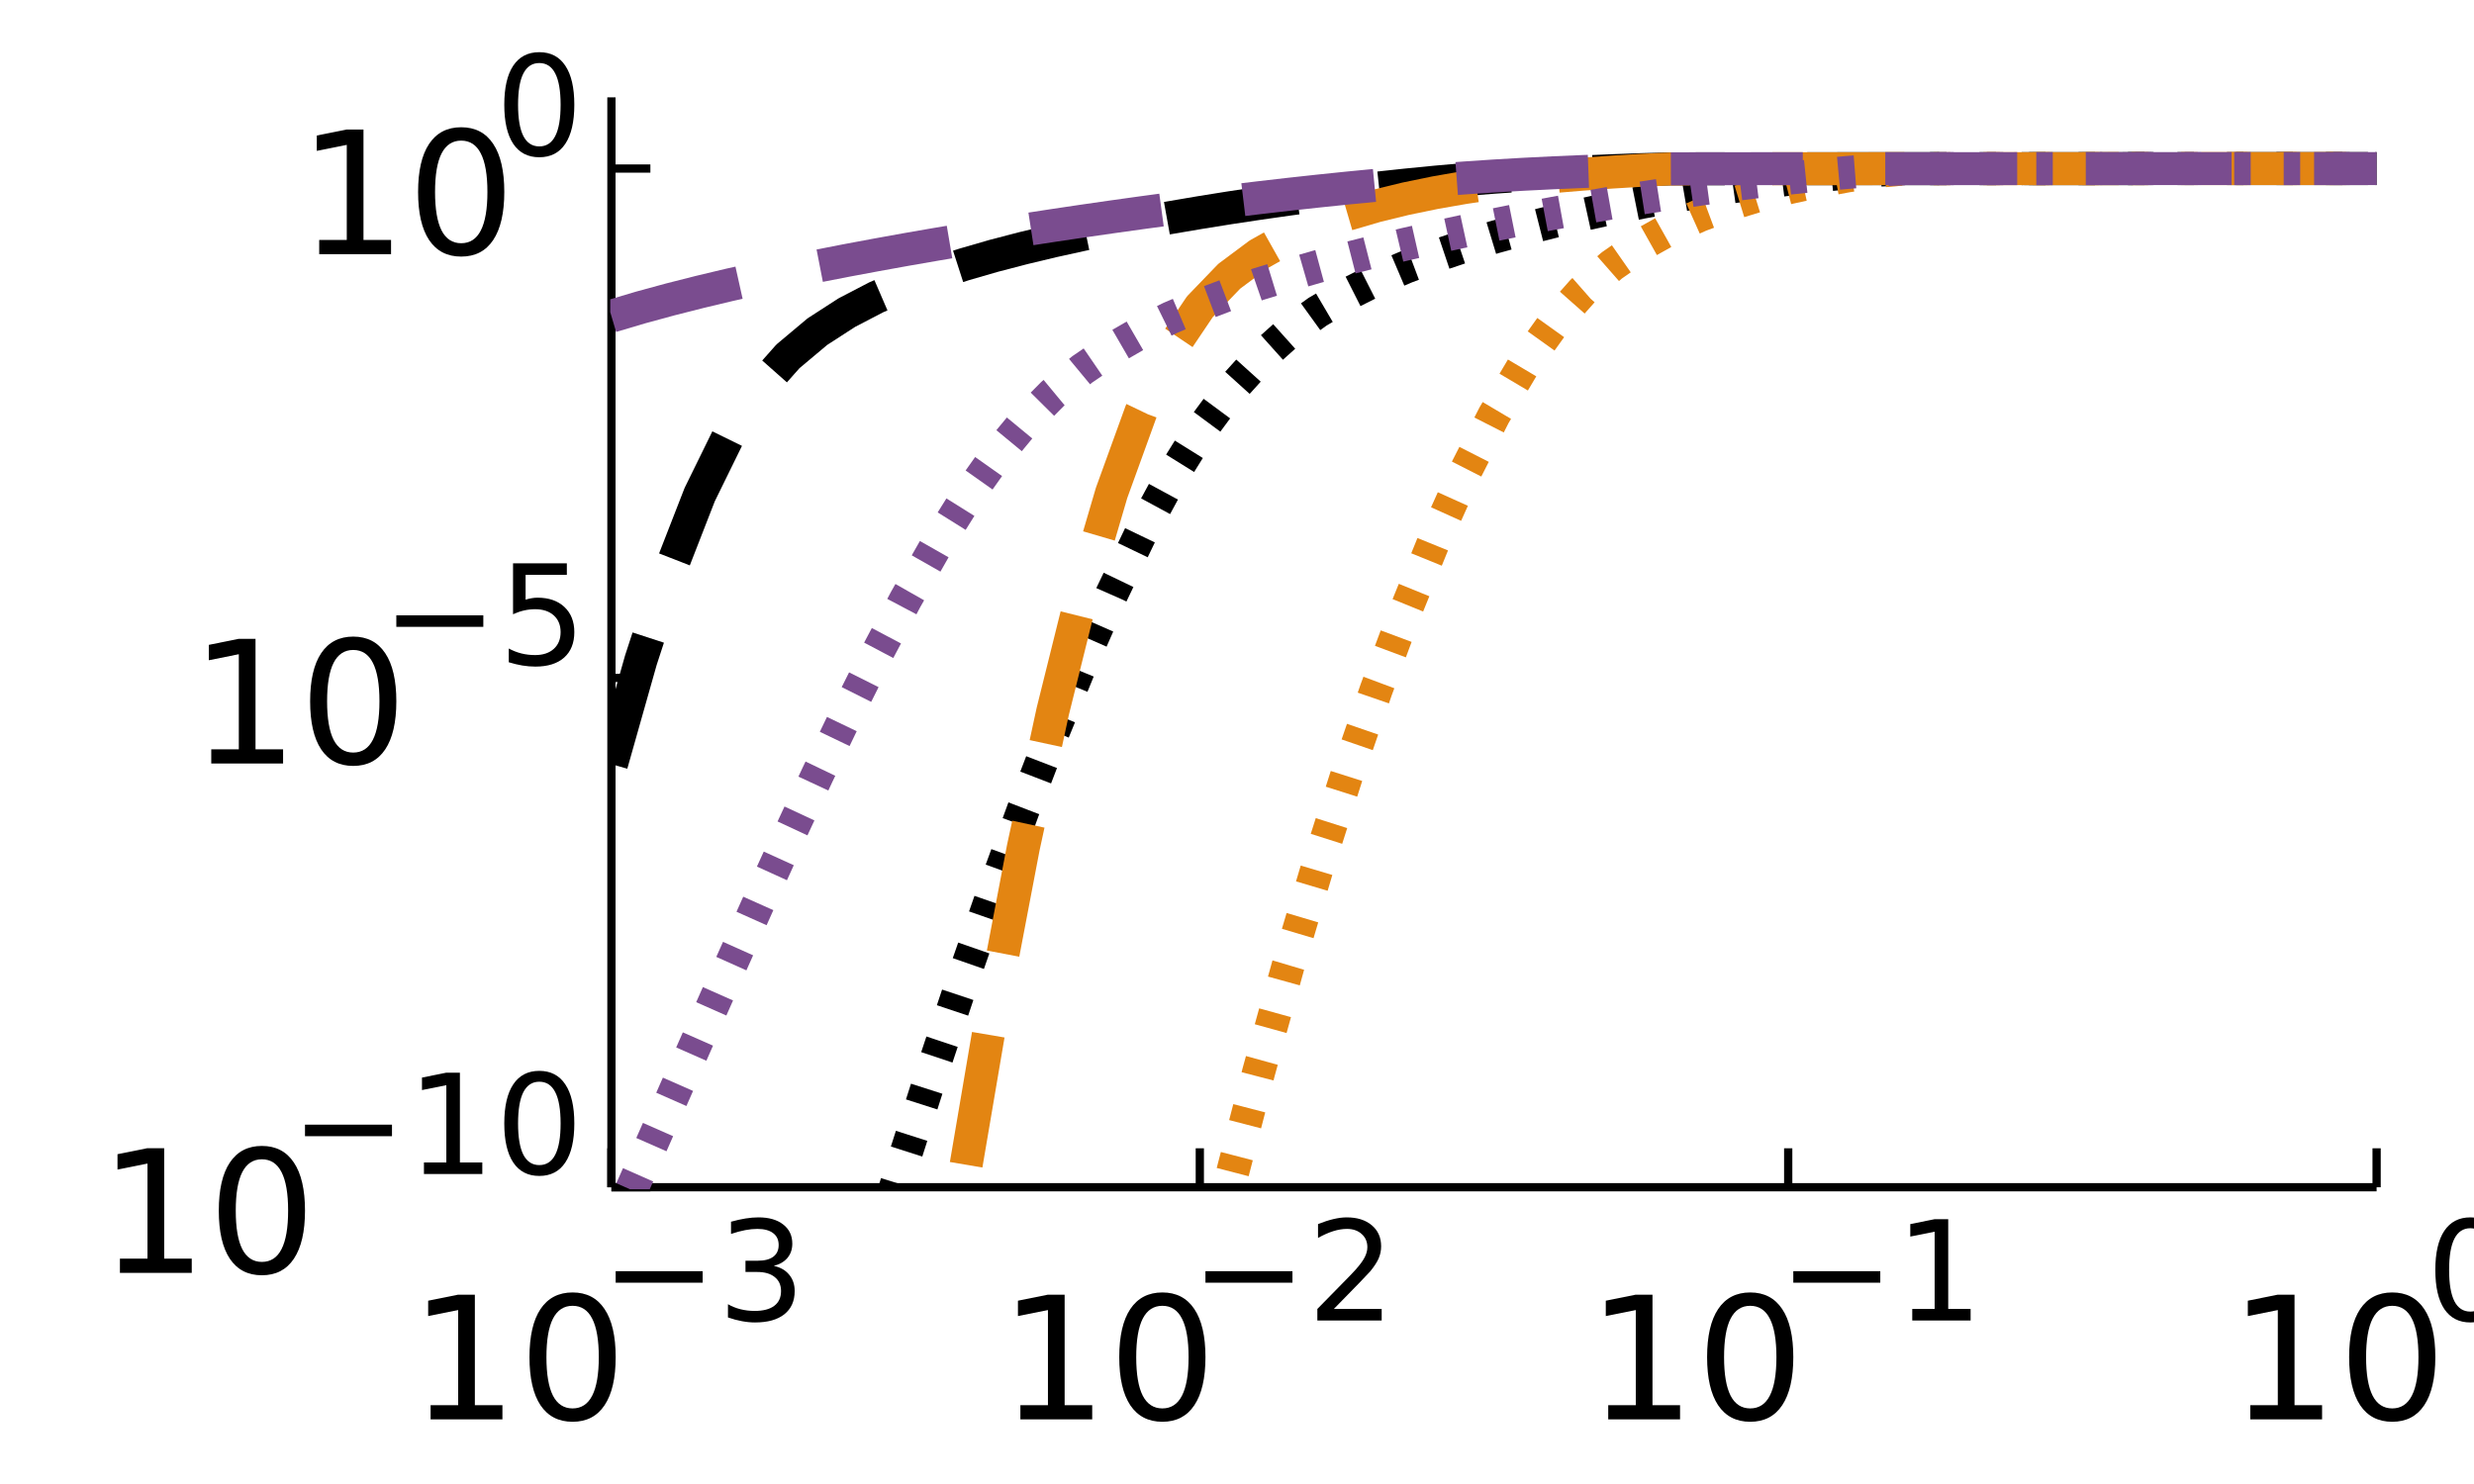 <?xml version="1.0" encoding="utf-8"?>
<svg xmlns="http://www.w3.org/2000/svg" xmlns:xlink="http://www.w3.org/1999/xlink" width="300" height="180" viewBox="0 0 1200 720">
<rect x="0" y="0" width="1200" height="720" fill="#333333" stroke="none"/>
<defs>
  <clipPath id="clip900">
    <rect x="0" y="0" width="1200" height="720"/>
  </clipPath>
</defs>
<path clip-path="url(#clip900)" d="
M0 720 L1200 720 L1200 0 L0 0  Z
  " fill="#ffffff" fill-rule="evenodd" fill-opacity="1"/>
<defs>
  <clipPath id="clip901">
    <rect x="240" y="0" width="841" height="720"/>
  </clipPath>
</defs>
<path clip-path="url(#clip900)" d="
M296.569 576.03 L1152.76 576.03 L1152.76 47.244 L296.569 47.244  Z
  " fill="#ffffff" fill-rule="evenodd" fill-opacity="1"/>
<defs>
  <clipPath id="clip902">
    <rect x="296" y="47" width="857" height="530"/>
  </clipPath>
</defs>
<polyline clip-path="url(#clip900)" style="stroke:#000000; stroke-linecap:butt; stroke-linejoin:round; stroke-width:4; stroke-opacity:1; fill:none" points="
  296.569,576.03 1152.76,576.03 
  "/>
<polyline clip-path="url(#clip900)" style="stroke:#000000; stroke-linecap:butt; stroke-linejoin:round; stroke-width:4; stroke-opacity:1; fill:none" points="
  296.569,576.03 296.569,557.132 
  "/>
<polyline clip-path="url(#clip900)" style="stroke:#000000; stroke-linecap:butt; stroke-linejoin:round; stroke-width:4; stroke-opacity:1; fill:none" points="
  581.965,576.03 581.965,557.132 
  "/>
<polyline clip-path="url(#clip900)" style="stroke:#000000; stroke-linecap:butt; stroke-linejoin:round; stroke-width:4; stroke-opacity:1; fill:none" points="
  867.36,576.03 867.36,557.132 
  "/>
<polyline clip-path="url(#clip900)" style="stroke:#000000; stroke-linecap:butt; stroke-linejoin:round; stroke-width:4; stroke-opacity:1; fill:none" points="
  1152.76,576.03 1152.76,557.132 
  "/>
<path clip-path="url(#clip900)" d="M208.859 681.748 L222.227 681.748 L222.227 635.608 L207.685 638.525 L207.685 631.071 L222.146 628.155 L230.329 628.155 L230.329 681.748 L243.697 681.748 L243.697 688.635 L208.859 688.635 L208.859 681.748 Z" fill="#000000" fill-rule="evenodd" fill-opacity="1" /><path clip-path="url(#clip900)" d="M277.725 633.543 Q271.405 633.543 268.205 639.781 Q265.045 645.979 265.045 658.456 Q265.045 670.892 268.205 677.13 Q271.405 683.328 277.725 683.328 Q284.085 683.328 287.244 677.13 Q290.445 670.892 290.445 658.456 Q290.445 645.979 287.244 639.781 Q284.085 633.543 277.725 633.543 M277.725 627.061 Q287.892 627.061 293.24 635.122 Q298.627 643.143 298.627 658.456 Q298.627 673.728 293.24 681.789 Q287.892 689.81 277.725 689.81 Q267.557 689.81 262.169 681.789 Q256.822 673.728 256.822 658.456 Q256.822 643.143 262.169 635.122 Q267.557 627.061 277.725 627.061 Z" fill="#000000" fill-rule="evenodd" fill-opacity="1" /><path clip-path="url(#clip900)" d="M298.627 616.738 L340.823 616.738 L340.823 622.334 L298.627 622.334 L298.627 616.738 Z" fill="#000000" fill-rule="evenodd" fill-opacity="1" /><path clip-path="url(#clip900)" d="M375.316 614.171 Q380.089 615.192 382.755 618.417 Q385.453 621.643 385.453 626.382 Q385.453 633.656 380.451 637.639 Q375.448 641.621 366.232 641.621 Q363.138 641.621 359.847 640.996 Q356.588 640.403 353.099 639.186 L353.099 632.767 Q355.864 634.38 359.155 635.203 Q362.447 636.026 366.034 636.026 Q372.288 636.026 375.546 633.557 Q378.838 631.089 378.838 626.382 Q378.838 622.038 375.777 619.602 Q372.749 617.133 367.318 617.133 L361.591 617.133 L361.591 611.67 L367.581 611.67 Q372.485 611.67 375.086 609.728 Q377.686 607.753 377.686 604.067 Q377.686 600.282 374.987 598.274 Q372.321 596.233 367.318 596.233 Q364.586 596.233 361.459 596.826 Q358.333 597.418 354.58 598.669 L354.58 592.744 Q358.366 591.691 361.657 591.165 Q364.981 590.638 367.91 590.638 Q375.481 590.638 379.891 594.094 Q384.301 597.517 384.301 603.376 Q384.301 607.457 381.965 610.287 Q379.628 613.085 375.316 614.171 Z" fill="#000000" fill-rule="evenodd" fill-opacity="1" /><path clip-path="url(#clip900)" d="M494.93 681.748 L508.298 681.748 L508.298 635.608 L493.755 638.525 L493.755 631.071 L508.217 628.155 L516.399 628.155 L516.399 681.748 L529.767 681.748 L529.767 688.635 L494.93 688.635 L494.93 681.748 Z" fill="#000000" fill-rule="evenodd" fill-opacity="1" /><path clip-path="url(#clip900)" d="M563.795 633.543 Q557.476 633.543 554.275 639.781 Q551.116 645.979 551.116 658.456 Q551.116 670.892 554.275 677.13 Q557.476 683.328 563.795 683.328 Q570.155 683.328 573.315 677.13 Q576.515 670.892 576.515 658.456 Q576.515 645.979 573.315 639.781 Q570.155 633.543 563.795 633.543 M563.795 627.061 Q573.963 627.061 579.31 635.122 Q584.698 643.143 584.698 658.456 Q584.698 673.728 579.31 681.789 Q573.963 689.81 563.795 689.81 Q553.627 689.81 548.24 681.789 Q542.892 673.728 542.892 658.456 Q542.892 643.143 548.24 635.122 Q553.627 627.061 563.795 627.061 Z" fill="#000000" fill-rule="evenodd" fill-opacity="1" /><path clip-path="url(#clip900)" d="M584.698 616.738 L626.893 616.738 L626.893 622.334 L584.698 622.334 L584.698 616.738 Z" fill="#000000" fill-rule="evenodd" fill-opacity="1" /><path clip-path="url(#clip900)" d="M646.97 635.071 L670.174 635.071 L670.174 640.667 L638.972 640.667 L638.972 635.071 Q642.757 631.155 649.274 624.572 Q655.824 617.956 657.503 616.047 Q660.695 612.46 661.946 609.991 Q663.23 607.49 663.23 605.087 Q663.23 601.17 660.465 598.702 Q657.733 596.233 653.323 596.233 Q650.196 596.233 646.707 597.319 Q643.251 598.406 639.301 600.611 L639.301 593.896 Q643.317 592.284 646.806 591.461 Q650.295 590.638 653.191 590.638 Q660.827 590.638 665.369 594.456 Q669.911 598.274 669.911 604.659 Q669.911 607.687 668.759 610.419 Q667.64 613.118 664.645 616.804 Q663.822 617.759 659.412 622.334 Q655.001 626.876 646.97 635.071 Z" fill="#000000" fill-rule="evenodd" fill-opacity="1" /><path clip-path="url(#clip900)" d="M780.062 681.748 L793.43 681.748 L793.43 635.608 L778.887 638.525 L778.887 631.071 L793.349 628.155 L801.532 628.155 L801.532 681.748 L814.9 681.748 L814.9 688.635 L780.062 688.635 L780.062 681.748 Z" fill="#000000" fill-rule="evenodd" fill-opacity="1" /><path clip-path="url(#clip900)" d="M848.927 633.543 Q842.608 633.543 839.408 639.781 Q836.248 645.979 836.248 658.456 Q836.248 670.892 839.408 677.13 Q842.608 683.328 848.927 683.328 Q855.287 683.328 858.447 677.13 Q861.647 670.892 861.647 658.456 Q861.647 645.979 858.447 639.781 Q855.287 633.543 848.927 633.543 M848.927 627.061 Q859.095 627.061 864.442 635.122 Q869.83 643.143 869.83 658.456 Q869.83 673.728 864.442 681.789 Q859.095 689.81 848.927 689.81 Q838.76 689.81 833.372 681.789 Q828.025 673.728 828.025 658.456 Q828.025 643.143 833.372 635.122 Q838.76 627.061 848.927 627.061 Z" fill="#000000" fill-rule="evenodd" fill-opacity="1" /><path clip-path="url(#clip900)" d="M869.83 616.738 L912.025 616.738 L912.025 622.334 L869.83 622.334 L869.83 616.738 Z" fill="#000000" fill-rule="evenodd" fill-opacity="1" /><path clip-path="url(#clip900)" d="M927.528 635.071 L938.389 635.071 L938.389 597.583 L926.573 599.953 L926.573 593.896 L938.323 591.527 L944.972 591.527 L944.972 635.071 L955.833 635.071 L955.833 640.667 L927.528 640.667 L927.528 635.071 Z" fill="#000000" fill-rule="evenodd" fill-opacity="1" /><path clip-path="url(#clip900)" d="M1091.48 681.748 L1104.84 681.748 L1104.84 635.608 L1090.3 638.525 L1090.3 631.071 L1104.76 628.155 L1112.95 628.155 L1112.95 681.748 L1126.31 681.748 L1126.31 688.635 L1091.48 688.635 L1091.48 681.748 Z" fill="#000000" fill-rule="evenodd" fill-opacity="1" /><path clip-path="url(#clip900)" d="M1160.34 633.543 Q1154.02 633.543 1150.82 639.781 Q1147.66 645.979 1147.66 658.456 Q1147.66 670.892 1150.82 677.13 Q1154.02 683.328 1160.34 683.328 Q1166.7 683.328 1169.86 677.13 Q1173.06 670.892 1173.06 658.456 Q1173.06 645.979 1169.86 639.781 Q1166.7 633.543 1160.34 633.543 M1160.34 627.061 Q1170.51 627.061 1175.86 635.122 Q1181.24 643.143 1181.24 658.456 Q1181.24 673.728 1175.86 681.789 Q1170.51 689.81 1160.34 689.81 Q1150.17 689.81 1144.79 681.789 Q1139.44 673.728 1139.44 658.456 Q1139.44 643.143 1144.79 635.122 Q1150.17 627.061 1160.34 627.061 Z" fill="#000000" fill-rule="evenodd" fill-opacity="1" /><path clip-path="url(#clip900)" d="M1198.23 595.904 Q1193.09 595.904 1190.49 600.973 Q1187.93 606.009 1187.93 616.146 Q1187.93 626.25 1190.49 631.319 Q1193.09 636.355 1198.23 636.355 Q1203.39 636.355 1205.96 631.319 Q1208.56 626.25 1208.56 616.146 Q1208.56 606.009 1205.96 600.973 Q1203.39 595.904 1198.23 595.904 M1198.23 590.638 Q1206.49 590.638 1210.83 597.188 Q1215.21 603.705 1215.21 616.146 Q1215.21 628.554 1210.83 635.104 Q1206.49 641.621 1198.23 641.621 Q1189.97 641.621 1185.59 635.104 Q1181.24 628.554 1181.24 616.146 Q1181.24 603.705 1185.59 597.188 Q1189.97 590.638 1198.23 590.638 Z" fill="#000000" fill-rule="evenodd" fill-opacity="1" /><polyline clip-path="url(#clip900)" style="stroke:#000000; stroke-linecap:butt; stroke-linejoin:round; stroke-width:4; stroke-opacity:1; fill:none" points="
  296.569,576.03 296.569,47.244 
  "/>
<polyline clip-path="url(#clip900)" style="stroke:#000000; stroke-linecap:butt; stroke-linejoin:round; stroke-width:4; stroke-opacity:1; fill:none" points="
  296.569,576.03 315.467,576.03 
  "/>
<polyline clip-path="url(#clip900)" style="stroke:#000000; stroke-linecap:butt; stroke-linejoin:round; stroke-width:4; stroke-opacity:1; fill:none" points="
  296.569,328.91 315.467,328.91 
  "/>
<polyline clip-path="url(#clip900)" style="stroke:#000000; stroke-linecap:butt; stroke-linejoin:round; stroke-width:4; stroke-opacity:1; fill:none" points="
  296.569,81.79 315.467,81.79 
  "/>
<path clip-path="url(#clip900)" d="M58.167 610.667 L71.535 610.667 L71.535 564.527 L56.992 567.443 L56.992 559.99 L71.454 557.073 L79.637 557.073 L79.637 610.667 L93.005 610.667 L93.005 617.553 L58.167 617.553 L58.167 610.667 Z" fill="#000000" fill-rule="evenodd" fill-opacity="1" /><path clip-path="url(#clip900)" d="M127.032 562.461 Q120.713 562.461 117.513 568.699 Q114.353 574.897 114.353 587.374 Q114.353 599.81 117.513 606.049 Q120.713 612.246 127.032 612.246 Q133.392 612.246 136.552 606.049 Q139.752 599.81 139.752 587.374 Q139.752 574.897 136.552 568.699 Q133.392 562.461 127.032 562.461 M127.032 555.979 Q137.2 555.979 142.547 564.041 Q147.935 572.061 147.935 587.374 Q147.935 602.646 142.547 610.707 Q137.2 618.728 127.032 618.728 Q116.864 618.728 111.477 610.707 Q106.13 602.646 106.13 587.374 Q106.13 572.061 111.477 564.041 Q116.864 555.979 127.032 555.979 Z" fill="#000000" fill-rule="evenodd" fill-opacity="1" /><path clip-path="url(#clip900)" d="M147.935 545.657 L190.13 545.657 L190.13 551.252 L147.935 551.252 L147.935 545.657 Z" fill="#000000" fill-rule="evenodd" fill-opacity="1" /><path clip-path="url(#clip900)" d="M205.632 563.99 L216.494 563.99 L216.494 526.501 L204.678 528.871 L204.678 522.815 L216.428 520.445 L223.077 520.445 L223.077 563.99 L233.938 563.99 L233.938 569.585 L205.632 569.585 L205.632 563.99 Z" fill="#000000" fill-rule="evenodd" fill-opacity="1" /><path clip-path="url(#clip900)" d="M261.586 524.822 Q256.451 524.822 253.851 529.891 Q251.284 534.927 251.284 545.064 Q251.284 555.169 253.851 560.237 Q256.451 565.273 261.586 565.273 Q266.753 565.273 269.32 560.237 Q271.92 555.169 271.92 545.064 Q271.92 534.927 269.32 529.891 Q266.753 524.822 261.586 524.822 M261.586 519.556 Q269.847 519.556 274.191 526.106 Q278.569 532.623 278.569 545.064 Q278.569 557.473 274.191 564.023 Q269.847 570.539 261.586 570.539 Q253.324 570.539 248.947 564.023 Q244.602 557.473 244.602 545.064 Q244.602 532.623 248.947 526.106 Q253.324 519.556 261.586 519.556 Z" fill="#000000" fill-rule="evenodd" fill-opacity="1" /><path clip-path="url(#clip900)" d="M102.469 363.547 L115.837 363.547 L115.837 317.407 L101.294 320.324 L101.294 312.87 L115.756 309.953 L123.938 309.953 L123.938 363.547 L137.306 363.547 L137.306 370.433 L102.469 370.433 L102.469 363.547 Z" fill="#000000" fill-rule="evenodd" fill-opacity="1" /><path clip-path="url(#clip900)" d="M171.334 315.341 Q165.015 315.341 161.814 321.579 Q158.655 327.777 158.655 340.254 Q158.655 352.69 161.814 358.929 Q165.015 365.127 171.334 365.127 Q177.694 365.127 180.854 358.929 Q184.054 352.69 184.054 340.254 Q184.054 327.777 180.854 321.579 Q177.694 315.341 171.334 315.341 M171.334 308.859 Q181.502 308.859 186.849 316.921 Q192.237 324.942 192.237 340.254 Q192.237 355.526 186.849 363.587 Q181.502 371.608 171.334 371.608 Q161.166 371.608 155.778 363.587 Q150.431 355.526 150.431 340.254 Q150.431 324.942 155.778 316.921 Q161.166 308.859 171.334 308.859 Z" fill="#000000" fill-rule="evenodd" fill-opacity="1" /><path clip-path="url(#clip900)" d="M192.237 298.537 L234.432 298.537 L234.432 304.132 L192.237 304.132 L192.237 298.537 Z" fill="#000000" fill-rule="evenodd" fill-opacity="1" /><path clip-path="url(#clip900)" d="M248.848 273.325 L274.948 273.325 L274.948 278.92 L254.937 278.92 L254.937 290.967 Q256.385 290.473 257.833 290.243 Q259.282 289.979 260.73 289.979 Q268.958 289.979 273.764 294.488 Q278.569 298.998 278.569 306.699 Q278.569 314.632 273.632 319.042 Q268.695 323.42 259.71 323.42 Q256.616 323.42 253.39 322.893 Q250.197 322.366 246.774 321.313 L246.774 314.632 Q249.737 316.244 252.896 317.034 Q256.056 317.824 259.578 317.824 Q265.272 317.824 268.596 314.829 Q271.92 311.834 271.92 306.699 Q271.92 301.565 268.596 298.57 Q265.272 295.575 259.578 295.575 Q256.912 295.575 254.246 296.167 Q251.613 296.759 248.848 298.01 L248.848 273.325 Z" fill="#000000" fill-rule="evenodd" fill-opacity="1" /><path clip-path="url(#clip900)" d="M154.834 116.427 L168.202 116.427 L168.202 70.287 L153.659 73.204 L153.659 65.75 L168.121 62.833 L176.304 62.833 L176.304 116.427 L189.672 116.427 L189.672 123.313 L154.834 123.313 L154.834 116.427 Z" fill="#000000" fill-rule="evenodd" fill-opacity="1" /><path clip-path="url(#clip900)" d="M223.699 68.221 Q217.38 68.221 214.18 74.459 Q211.02 80.657 211.02 93.134 Q211.02 105.57 214.18 111.809 Q217.38 118.007 223.699 118.007 Q230.059 118.007 233.219 111.809 Q236.419 105.57 236.419 93.134 Q236.419 80.657 233.219 74.459 Q230.059 68.221 223.699 68.221 M223.699 61.739 Q233.867 61.739 239.214 69.801 Q244.602 77.822 244.602 93.134 Q244.602 108.406 239.214 116.467 Q233.867 124.488 223.699 124.488 Q213.532 124.488 208.144 116.467 Q202.797 108.406 202.797 93.134 Q202.797 77.822 208.144 69.801 Q213.532 61.739 223.699 61.739 Z" fill="#000000" fill-rule="evenodd" fill-opacity="1" /><path clip-path="url(#clip900)" d="M261.586 30.583 Q256.451 30.583 253.851 35.651 Q251.284 40.687 251.284 50.824 Q251.284 60.929 253.851 65.998 Q256.451 71.033 261.586 71.033 Q266.753 71.033 269.32 65.998 Q271.92 60.929 271.92 50.824 Q271.92 40.687 269.32 35.651 Q266.753 30.583 261.586 30.583 M261.586 25.316 Q269.847 25.316 274.191 31.866 Q278.569 38.383 278.569 50.824 Q278.569 63.233 274.191 69.783 Q269.847 76.3 261.586 76.3 Q253.324 76.3 248.947 69.783 Q244.602 63.233 244.602 50.824 Q244.602 38.383 248.947 31.866 Q253.324 25.316 261.586 25.316 Z" fill="#000000" fill-rule="evenodd" fill-opacity="1" /><polyline clip-path="url(#clip902)" style="stroke:#000000; stroke-linecap:butt; stroke-linejoin:round; stroke-width:16; stroke-opacity:1; fill:none" stroke-dasharray="8, 16" points="
  296.569,1091.65 310.839,1029.71 325.109,970.276 339.378,913.108 353.648,857.893 367.918,804.479 382.188,752.662 396.457,702.302 410.727,653.46 424.997,606.058 
  439.267,560.146 453.537,515.596 467.806,472.886 482.076,431.947 496.346,392.833 510.616,355.727 524.886,320.832 539.155,288.384 553.425,258.702 567.695,232.353 
  581.965,209.435 596.234,190.144 610.504,174.354 624.774,161.568 639.044,151.267 653.314,142.879 667.583,135.665 681.853,129.59 696.123,124.252 710.393,119.455 
  724.662,115.122 738.932,111.179 753.202,107.558 767.472,104.195 781.742,101.063 796.011,98.214 810.281,95.556 824.551,93.108 838.821,90.858 853.09,88.834 
  867.36,87.002 881.63,85.355 895.9,83.884 910.17,82.623 924.439,81.852 938.709,81.829 952.979,81.823 967.249,81.82 981.519,81.817 995.788,81.814 
  1010.06,81.812 1024.33,81.81 1038.6,81.807 1052.87,81.806 1067.14,81.805 1081.41,81.804 1095.68,81.802 1109.95,81.8 1124.22,81.797 1138.49,81.794 
  1152.76,81.79 
  "/>
<polyline clip-path="url(#clip902)" style="stroke:#000000; stroke-linecap:butt; stroke-linejoin:round; stroke-width:16; stroke-opacity:1; fill:none" stroke-dasharray="64, 40" points="
  296.569,370.78 310.839,320.34 325.109,276.62 339.378,239.982 353.648,210.888 367.918,188.997 382.188,172.887 396.457,160.909 410.727,151.684 424.997,144.253 
  439.267,138.097 453.537,132.844 467.806,128.24 482.076,124.113 496.346,120.396 510.616,116.974 524.886,113.831 539.155,110.891 553.425,108.139 567.695,105.567 
  581.965,103.142 596.234,100.855 610.504,98.698 624.774,96.665 639.044,94.762 653.314,92.978 667.583,91.319 681.853,89.784 696.123,88.378 710.393,87.109 
  724.662,85.979 738.932,84.991 753.202,84.146 767.472,83.433 781.742,82.828 796.011,82.306 810.281,81.932 824.551,81.9 838.821,81.879 853.09,81.865 
  867.36,81.854 881.63,81.845 895.9,81.838 910.17,81.833 924.439,81.828 938.709,81.825 952.979,81.821 967.249,81.818 981.519,81.817 995.788,81.814 
  1010.06,81.812 1024.33,81.81 1038.6,81.807 1052.87,81.806 1067.14,81.805 1081.41,81.804 1095.68,81.802 1109.95,81.8 1124.22,81.797 1138.49,81.794 
  1152.76,81.79 
  "/>
<polyline clip-path="url(#clip902)" style="stroke:#e38512; stroke-linecap:butt; stroke-linejoin:round; stroke-width:16; stroke-opacity:1; fill:none" stroke-dasharray="8, 16" points="
  296.569,3067.95 310.839,2870.27 325.109,2682.03 339.378,2503.09 353.648,2333.24 367.918,2172.31 382.188,2020.05 396.457,1876.16 410.727,1740.43 424.997,1612.57 
  439.267,1492.25 453.537,1379.2 467.806,1273.13 482.076,1173.64 496.346,1080.46 510.616,993.171 524.886,911.55 539.155,835.108 553.425,763.569 567.695,696.538 
  581.965,633.856 596.234,575.116 610.504,520.122 624.774,468.612 639.044,420.672 653.314,375.82 667.583,334.442 681.853,296.18 696.123,261.139 710.393,229.485 
  724.662,201.479 738.932,177.428 753.202,157.482 767.472,141.352 781.742,128.828 796.011,118.874 810.281,110.884 824.551,104.502 838.821,99.2 853.09,94.823 
  867.36,91.151 881.63,88.035 895.9,85.381 910.17,83.193 924.439,81.89 938.709,81.846 952.979,81.835 967.249,81.827 981.519,81.821 995.788,81.817 
  1010.06,81.813 1024.33,81.81 1038.6,81.808 1052.87,81.805 1067.14,81.802 1081.41,81.8 1095.68,81.798 1109.95,81.796 1124.22,81.794 1138.49,81.792 
  1152.76,81.79 
  "/>
<polyline clip-path="url(#clip902)" style="stroke:#e38512; stroke-linecap:butt; stroke-linejoin:round; stroke-width:16; stroke-opacity:1; fill:none" stroke-dasharray="64, 40" points="
  296.569,2324.29 310.839,2148.49 325.109,1970.78 339.378,1791.76 353.648,1612.68 367.918,1442.82 382.188,1284.87 396.457,1138.57 410.727,1003.6 424.997,879.656 
  439.267,766.327 453.537,663.213 467.806,569.899 482.076,486.048 496.346,411.244 510.616,345.204 524.886,287.816 539.155,239.165 553.425,199.799 567.695,170.036 
  581.965,148.85 596.234,134.035 610.504,123.392 624.774,115.375 639.044,109.126 653.314,104.075 667.583,99.903 681.853,96.414 696.123,93.475 710.393,90.986 
  724.662,88.891 738.932,87.144 753.202,85.699 767.472,84.507 781.742,83.498 796.011,82.622 810.281,81.977 824.551,81.918 838.821,81.894 853.09,81.878 
  867.36,81.865 881.63,81.855 895.9,81.847 910.17,81.839 924.439,81.834 938.709,81.829 952.979,81.825 967.249,81.821 981.519,81.817 995.788,81.814 
  1010.06,81.812 1024.33,81.809 1038.6,81.807 1052.87,81.804 1067.14,81.802 1081.41,81.8 1095.68,81.798 1109.95,81.796 1124.22,81.794 1138.49,81.792 
  1152.76,81.79 
  "/>
<polyline clip-path="url(#clip902)" style="stroke:#7a4c8f; stroke-linecap:butt; stroke-linejoin:round; stroke-width:16; stroke-opacity:1; fill:none" stroke-dasharray="8, 16" points="
  296.569,599.262 310.839,566.954 325.109,534.548 339.378,502.166 353.648,469.95 367.918,438.061 382.188,406.682 396.457,376.02 410.727,346.309 424.997,317.815 
  439.267,290.843 453.537,265.747 467.806,242.918 482.076,222.737 496.346,205.458 510.616,191.068 524.886,179.252 539.155,169.491 553.425,161.23 567.695,154.206 
  581.965,148.15 596.234,142.744 610.504,137.823 624.774,133.456 639.044,129.343 653.314,125.467 667.583,121.815 681.853,118.435 696.123,115.198 710.393,112.094 
  724.662,109.113 738.932,106.241 753.202,103.543 767.472,100.957 781.742,98.439 796.011,96.109 810.281,93.881 824.551,91.799 838.821,89.857 853.09,88.09 
  867.36,86.471 881.63,85.004 895.9,83.684 910.17,82.545 924.439,81.844 938.709,81.822 952.979,81.816 967.249,81.813 981.519,81.81 995.788,81.808 
  1010.06,81.806 1024.33,81.805 1038.6,81.804 1052.87,81.803 1067.14,81.802 1081.41,81.8 1095.68,81.798 1109.95,81.796 1124.22,81.794 1138.49,81.792 
  1152.76,81.79 
  "/>
<polyline clip-path="url(#clip902)" style="stroke:#7a4c8f; stroke-linecap:butt; stroke-linejoin:round; stroke-width:16; stroke-opacity:1; fill:none" stroke-dasharray="64, 40" points="
  296.569,153.385 310.839,149.155 325.109,145.268 339.378,141.647 353.648,138.24 367.918,135.056 382.188,132.011 396.457,129.118 410.727,126.339 424.997,123.673 
  439.267,121.094 453.537,118.617 467.806,116.203 482.076,113.879 496.346,111.622 510.616,109.425 524.886,107.301 539.155,105.246 553.425,103.252 567.695,101.323 
  581.965,99.462 596.234,97.67 610.504,95.95 624.774,94.302 639.044,92.744 653.314,91.264 667.583,89.879 681.853,88.592 696.123,87.41 710.393,86.338 
  724.662,85.384 738.932,84.552 753.202,83.838 767.472,83.231 781.742,82.706 796.011,82.24 810.281,81.892 824.551,81.86 838.821,81.848 853.09,81.839 
  867.36,81.832 881.63,81.827 895.9,81.823 910.17,81.819 924.439,81.817 938.709,81.814 952.979,81.812 967.249,81.811 981.519,81.809 995.788,81.807 
  1010.06,81.806 1024.33,81.805 1038.6,81.804 1052.87,81.803 1067.14,81.802 1081.41,81.8 1095.68,81.798 1109.95,81.796 1124.22,81.794 1138.49,81.792 
  1152.76,81.79 
  "/>
</svg>
